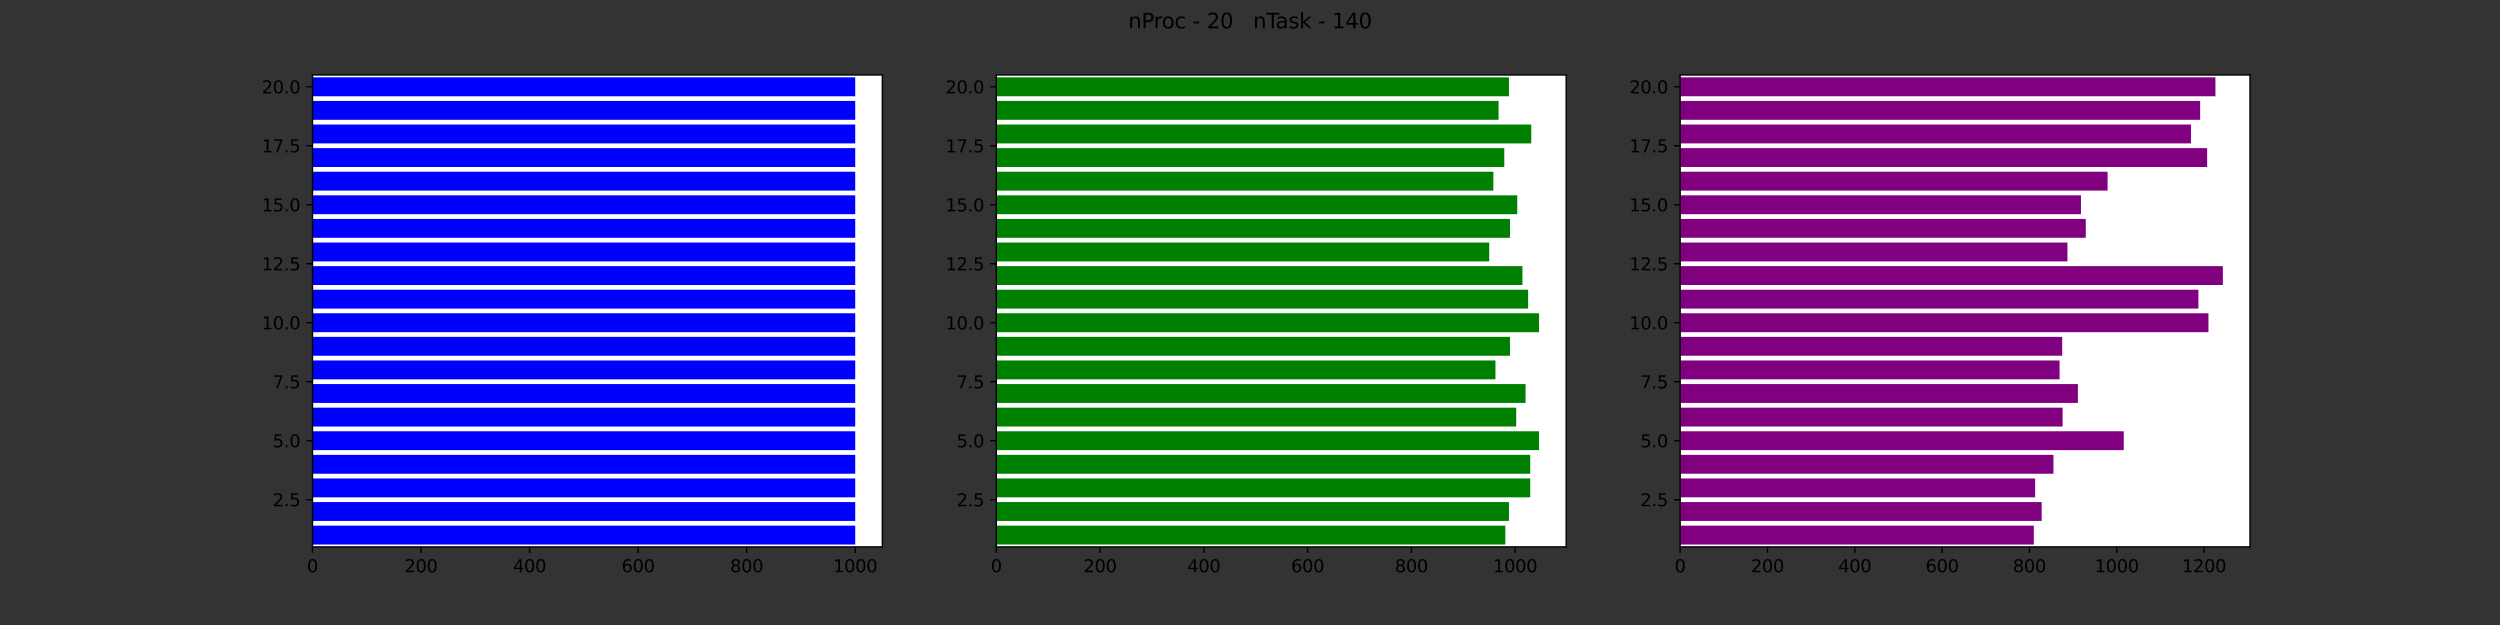 <?xml version="1.0" encoding="utf-8" standalone="no"?>
<!DOCTYPE svg PUBLIC "-//W3C//DTD SVG 1.1//EN"
  "http://www.w3.org/Graphics/SVG/1.1/DTD/svg11.dtd">
<svg xmlns:xlink="http://www.w3.org/1999/xlink" width="1440pt" height="360pt" viewBox="0 0 1440 360" xmlns="http://www.w3.org/2000/svg" version="1.1">
 <rect x="0" y="0" width="1440" height="360" fill="#333333" stroke="none"/>
 <defs>
  <style type="text/css">*{stroke-linejoin: round; stroke-linecap: butt}</style>
 </defs>
 <g id="figure_1">
  <g id="patch_1">
   <path d="M 0 360 
L 1440 360 
L 1440 0 
L 0 0 
L 0 360 
z
" style="fill: none"/>
  </g>
  <g id="axes_1">
   <g id="patch_2">
    <path d="M 180 315 
L 508.235 315 
L 508.235 43.2 
L 180 43.2 
z
" style="fill: #ffffff"/>
   </g>
   <g id="patch_3">
    <path d="M 180 313.641 
L 492.605 313.641 
L 492.605 302.769 
L 180 302.769 
z
" clip-path="url(#p108e76c9d1)" style="fill: #0000ff"/>
   </g>
   <g id="patch_4">
    <path d="M 180 300.051 
L 492.605 300.051 
L 492.605 289.179 
L 180 289.179 
z
" clip-path="url(#p108e76c9d1)" style="fill: #0000ff"/>
   </g>
   <g id="patch_5">
    <path d="M 180 286.461 
L 492.605 286.461 
L 492.605 275.589 
L 180 275.589 
z
" clip-path="url(#p108e76c9d1)" style="fill: #0000ff"/>
   </g>
   <g id="patch_6">
    <path d="M 180 272.871 
L 492.605 272.871 
L 492.605 261.999 
L 180 261.999 
z
" clip-path="url(#p108e76c9d1)" style="fill: #0000ff"/>
   </g>
   <g id="patch_7">
    <path d="M 180 259.281 
L 492.605 259.281 
L 492.605 248.409 
L 180 248.409 
z
" clip-path="url(#p108e76c9d1)" style="fill: #0000ff"/>
   </g>
   <g id="patch_8">
    <path d="M 180 245.691 
L 492.605 245.691 
L 492.605 234.819 
L 180 234.819 
z
" clip-path="url(#p108e76c9d1)" style="fill: #0000ff"/>
   </g>
   <g id="patch_9">
    <path d="M 180 232.101 
L 492.605 232.101 
L 492.605 221.229 
L 180 221.229 
z
" clip-path="url(#p108e76c9d1)" style="fill: #0000ff"/>
   </g>
   <g id="patch_10">
    <path d="M 180 218.511 
L 492.605 218.511 
L 492.605 207.639 
L 180 207.639 
z
" clip-path="url(#p108e76c9d1)" style="fill: #0000ff"/>
   </g>
   <g id="patch_11">
    <path d="M 180 204.921 
L 492.605 204.921 
L 492.605 194.049 
L 180 194.049 
z
" clip-path="url(#p108e76c9d1)" style="fill: #0000ff"/>
   </g>
   <g id="patch_12">
    <path d="M 180 191.331 
L 492.605 191.331 
L 492.605 180.459 
L 180 180.459 
z
" clip-path="url(#p108e76c9d1)" style="fill: #0000ff"/>
   </g>
   <g id="patch_13">
    <path d="M 180 177.741 
L 492.605 177.741 
L 492.605 166.869 
L 180 166.869 
z
" clip-path="url(#p108e76c9d1)" style="fill: #0000ff"/>
   </g>
   <g id="patch_14">
    <path d="M 180 164.151 
L 492.605 164.151 
L 492.605 153.279 
L 180 153.279 
z
" clip-path="url(#p108e76c9d1)" style="fill: #0000ff"/>
   </g>
   <g id="patch_15">
    <path d="M 180 150.561 
L 492.605 150.561 
L 492.605 139.689 
L 180 139.689 
z
" clip-path="url(#p108e76c9d1)" style="fill: #0000ff"/>
   </g>
   <g id="patch_16">
    <path d="M 180 136.971 
L 492.605 136.971 
L 492.605 126.099 
L 180 126.099 
z
" clip-path="url(#p108e76c9d1)" style="fill: #0000ff"/>
   </g>
   <g id="patch_17">
    <path d="M 180 123.381 
L 492.605 123.381 
L 492.605 112.509 
L 180 112.509 
z
" clip-path="url(#p108e76c9d1)" style="fill: #0000ff"/>
   </g>
   <g id="patch_18">
    <path d="M 180 109.791 
L 492.605 109.791 
L 492.605 98.919 
L 180 98.919 
z
" clip-path="url(#p108e76c9d1)" style="fill: #0000ff"/>
   </g>
   <g id="patch_19">
    <path d="M 180 96.201 
L 492.605 96.201 
L 492.605 85.329 
L 180 85.329 
z
" clip-path="url(#p108e76c9d1)" style="fill: #0000ff"/>
   </g>
   <g id="patch_20">
    <path d="M 180 82.611 
L 492.605 82.611 
L 492.605 71.739 
L 180 71.739 
z
" clip-path="url(#p108e76c9d1)" style="fill: #0000ff"/>
   </g>
   <g id="patch_21">
    <path d="M 180 69.021 
L 492.605 69.021 
L 492.605 58.149 
L 180 58.149 
z
" clip-path="url(#p108e76c9d1)" style="fill: #0000ff"/>
   </g>
   <g id="patch_22">
    <path d="M 180 55.431 
L 492.605 55.431 
L 492.605 44.559 
L 180 44.559 
z
" clip-path="url(#p108e76c9d1)" style="fill: #0000ff"/>
   </g>
   <g id="matplotlib.axis_1">
    <g id="xtick_1">
     <g id="line2d_1">
      <defs>
       <path id="m601b8e61b2" d="M 0 0 
L 0 3.5 
" style="stroke: #000000; stroke-width: 0.8"/>
      </defs>
      <g>
       <use xlink:href="#m601b8e61b2" x="180" y="315" style="stroke: #000000; stroke-width: 0.8"/>
      </g>
     </g>
     <g id="text_1">
      <!-- 0 -->
      <g transform="translate(176.819 329.598)scale(0.1 -0.1)">
       <defs>
        <path id="DejaVuSans-30" d="M 2034 4250 
Q 1547 4250 1301 3770 
Q 1056 3291 1056 2328 
Q 1056 1369 1301 889 
Q 1547 409 2034 409 
Q 2525 409 2770 889 
Q 3016 1369 3016 2328 
Q 3016 3291 2770 3770 
Q 2525 4250 2034 4250 
z
M 2034 4750 
Q 2819 4750 3233 4129 
Q 3647 3509 3647 2328 
Q 3647 1150 3233 529 
Q 2819 -91 2034 -91 
Q 1250 -91 836 529 
Q 422 1150 422 2328 
Q 422 3509 836 4129 
Q 1250 4750 2034 4750 
z
" transform="scale(0.016)"/>
       </defs>
       <use xlink:href="#DejaVuSans-30"/>
      </g>
     </g>
    </g>
    <g id="xtick_2">
     <g id="line2d_2">
      <g>
       <use xlink:href="#m601b8e61b2" x="242.521" y="315" style="stroke: #000000; stroke-width: 0.8"/>
      </g>
     </g>
     <g id="text_2">
      <!-- 200 -->
      <g transform="translate(232.977 329.598)scale(0.1 -0.1)">
       <defs>
        <path id="DejaVuSans-32" d="M 1228 531 
L 3431 531 
L 3431 0 
L 469 0 
L 469 531 
Q 828 903 1448 1529 
Q 2069 2156 2228 2338 
Q 2531 2678 2651 2914 
Q 2772 3150 2772 3378 
Q 2772 3750 2511 3984 
Q 2250 4219 1831 4219 
Q 1534 4219 1204 4116 
Q 875 4013 500 3803 
L 500 4441 
Q 881 4594 1212 4672 
Q 1544 4750 1819 4750 
Q 2544 4750 2975 4387 
Q 3406 4025 3406 3419 
Q 3406 3131 3298 2873 
Q 3191 2616 2906 2266 
Q 2828 2175 2409 1742 
Q 1991 1309 1228 531 
z
" transform="scale(0.016)"/>
       </defs>
       <use xlink:href="#DejaVuSans-32"/>
       <use xlink:href="#DejaVuSans-30" x="63.623"/>
       <use xlink:href="#DejaVuSans-30" x="127.246"/>
      </g>
     </g>
    </g>
    <g id="xtick_3">
     <g id="line2d_3">
      <g>
       <use xlink:href="#m601b8e61b2" x="305.042" y="315" style="stroke: #000000; stroke-width: 0.8"/>
      </g>
     </g>
     <g id="text_3">
      <!-- 400 -->
      <g transform="translate(295.498 329.598)scale(0.1 -0.1)">
       <defs>
        <path id="DejaVuSans-34" d="M 2419 4116 
L 825 1625 
L 2419 1625 
L 2419 4116 
z
M 2253 4666 
L 3047 4666 
L 3047 1625 
L 3713 1625 
L 3713 1100 
L 3047 1100 
L 3047 0 
L 2419 0 
L 2419 1100 
L 313 1100 
L 313 1709 
L 2253 4666 
z
" transform="scale(0.016)"/>
       </defs>
       <use xlink:href="#DejaVuSans-34"/>
       <use xlink:href="#DejaVuSans-30" x="63.623"/>
       <use xlink:href="#DejaVuSans-30" x="127.246"/>
      </g>
     </g>
    </g>
    <g id="xtick_4">
     <g id="line2d_4">
      <g>
       <use xlink:href="#m601b8e61b2" x="367.563" y="315" style="stroke: #000000; stroke-width: 0.8"/>
      </g>
     </g>
     <g id="text_4">
      <!-- 600 -->
      <g transform="translate(358.019 329.598)scale(0.1 -0.1)">
       <defs>
        <path id="DejaVuSans-36" d="M 2113 2584 
Q 1688 2584 1439 2293 
Q 1191 2003 1191 1497 
Q 1191 994 1439 701 
Q 1688 409 2113 409 
Q 2538 409 2786 701 
Q 3034 994 3034 1497 
Q 3034 2003 2786 2293 
Q 2538 2584 2113 2584 
z
M 3366 4563 
L 3366 3988 
Q 3128 4100 2886 4159 
Q 2644 4219 2406 4219 
Q 1781 4219 1451 3797 
Q 1122 3375 1075 2522 
Q 1259 2794 1537 2939 
Q 1816 3084 2150 3084 
Q 2853 3084 3261 2657 
Q 3669 2231 3669 1497 
Q 3669 778 3244 343 
Q 2819 -91 2113 -91 
Q 1303 -91 875 529 
Q 447 1150 447 2328 
Q 447 3434 972 4092 
Q 1497 4750 2381 4750 
Q 2619 4750 2861 4703 
Q 3103 4656 3366 4563 
z
" transform="scale(0.016)"/>
       </defs>
       <use xlink:href="#DejaVuSans-36"/>
       <use xlink:href="#DejaVuSans-30" x="63.623"/>
       <use xlink:href="#DejaVuSans-30" x="127.246"/>
      </g>
     </g>
    </g>
    <g id="xtick_5">
     <g id="line2d_5">
      <g>
       <use xlink:href="#m601b8e61b2" x="430.084" y="315" style="stroke: #000000; stroke-width: 0.8"/>
      </g>
     </g>
     <g id="text_5">
      <!-- 800 -->
      <g transform="translate(420.54 329.598)scale(0.1 -0.1)">
       <defs>
        <path id="DejaVuSans-38" d="M 2034 2216 
Q 1584 2216 1326 1975 
Q 1069 1734 1069 1313 
Q 1069 891 1326 650 
Q 1584 409 2034 409 
Q 2484 409 2743 651 
Q 3003 894 3003 1313 
Q 3003 1734 2745 1975 
Q 2488 2216 2034 2216 
z
M 1403 2484 
Q 997 2584 770 2862 
Q 544 3141 544 3541 
Q 544 4100 942 4425 
Q 1341 4750 2034 4750 
Q 2731 4750 3128 4425 
Q 3525 4100 3525 3541 
Q 3525 3141 3298 2862 
Q 3072 2584 2669 2484 
Q 3125 2378 3379 2068 
Q 3634 1759 3634 1313 
Q 3634 634 3220 271 
Q 2806 -91 2034 -91 
Q 1263 -91 848 271 
Q 434 634 434 1313 
Q 434 1759 690 2068 
Q 947 2378 1403 2484 
z
M 1172 3481 
Q 1172 3119 1398 2916 
Q 1625 2713 2034 2713 
Q 2441 2713 2670 2916 
Q 2900 3119 2900 3481 
Q 2900 3844 2670 4047 
Q 2441 4250 2034 4250 
Q 1625 4250 1398 4047 
Q 1172 3844 1172 3481 
z
" transform="scale(0.016)"/>
       </defs>
       <use xlink:href="#DejaVuSans-38"/>
       <use xlink:href="#DejaVuSans-30" x="63.623"/>
       <use xlink:href="#DejaVuSans-30" x="127.246"/>
      </g>
     </g>
    </g>
    <g id="xtick_6">
     <g id="line2d_6">
      <g>
       <use xlink:href="#m601b8e61b2" x="492.605" y="315" style="stroke: #000000; stroke-width: 0.8"/>
      </g>
     </g>
     <g id="text_6">
      <!-- 1000 -->
      <g transform="translate(479.88 329.598)scale(0.1 -0.1)">
       <defs>
        <path id="DejaVuSans-31" d="M 794 531 
L 1825 531 
L 1825 4091 
L 703 3866 
L 703 4441 
L 1819 4666 
L 2450 4666 
L 2450 531 
L 3481 531 
L 3481 0 
L 794 0 
L 794 531 
z
" transform="scale(0.016)"/>
       </defs>
       <use xlink:href="#DejaVuSans-31"/>
       <use xlink:href="#DejaVuSans-30" x="63.623"/>
       <use xlink:href="#DejaVuSans-30" x="127.246"/>
       <use xlink:href="#DejaVuSans-30" x="190.869"/>
      </g>
     </g>
    </g>
   </g>
   <g id="matplotlib.axis_2">
    <g id="ytick_1">
     <g id="line2d_7">
      <defs>
       <path id="mb055f9267c" d="M 0 0 
L -3.5 0 
" style="stroke: #000000; stroke-width: 0.8"/>
      </defs>
      <g>
       <use xlink:href="#mb055f9267c" x="180" y="287.82" style="stroke: #000000; stroke-width: 0.8"/>
      </g>
     </g>
     <g id="text_7">
      <!-- 2.5 -->
      <g transform="translate(157.097 291.619)scale(0.1 -0.1)">
       <defs>
        <path id="DejaVuSans-2e" d="M 684 794 
L 1344 794 
L 1344 0 
L 684 0 
L 684 794 
z
" transform="scale(0.016)"/>
        <path id="DejaVuSans-35" d="M 691 4666 
L 3169 4666 
L 3169 4134 
L 1269 4134 
L 1269 2991 
Q 1406 3038 1543 3061 
Q 1681 3084 1819 3084 
Q 2600 3084 3056 2656 
Q 3513 2228 3513 1497 
Q 3513 744 3044 326 
Q 2575 -91 1722 -91 
Q 1428 -91 1123 -41 
Q 819 9 494 109 
L 494 744 
Q 775 591 1075 516 
Q 1375 441 1709 441 
Q 2250 441 2565 725 
Q 2881 1009 2881 1497 
Q 2881 1984 2565 2268 
Q 2250 2553 1709 2553 
Q 1456 2553 1204 2497 
Q 953 2441 691 2322 
L 691 4666 
z
" transform="scale(0.016)"/>
       </defs>
       <use xlink:href="#DejaVuSans-32"/>
       <use xlink:href="#DejaVuSans-2e" x="63.623"/>
       <use xlink:href="#DejaVuSans-35" x="95.41"/>
      </g>
     </g>
    </g>
    <g id="ytick_2">
     <g id="line2d_8">
      <g>
       <use xlink:href="#mb055f9267c" x="180" y="253.845" style="stroke: #000000; stroke-width: 0.8"/>
      </g>
     </g>
     <g id="text_8">
      <!-- 5.0 -->
      <g transform="translate(157.097 257.644)scale(0.1 -0.1)">
       <use xlink:href="#DejaVuSans-35"/>
       <use xlink:href="#DejaVuSans-2e" x="63.623"/>
       <use xlink:href="#DejaVuSans-30" x="95.41"/>
      </g>
     </g>
    </g>
    <g id="ytick_3">
     <g id="line2d_9">
      <g>
       <use xlink:href="#mb055f9267c" x="180" y="219.87" style="stroke: #000000; stroke-width: 0.8"/>
      </g>
     </g>
     <g id="text_9">
      <!-- 7.5 -->
      <g transform="translate(157.097 223.669)scale(0.1 -0.1)">
       <defs>
        <path id="DejaVuSans-37" d="M 525 4666 
L 3525 4666 
L 3525 4397 
L 1831 0 
L 1172 0 
L 2766 4134 
L 525 4134 
L 525 4666 
z
" transform="scale(0.016)"/>
       </defs>
       <use xlink:href="#DejaVuSans-37"/>
       <use xlink:href="#DejaVuSans-2e" x="63.623"/>
       <use xlink:href="#DejaVuSans-35" x="95.41"/>
      </g>
     </g>
    </g>
    <g id="ytick_4">
     <g id="line2d_10">
      <g>
       <use xlink:href="#mb055f9267c" x="180" y="185.895" style="stroke: #000000; stroke-width: 0.8"/>
      </g>
     </g>
     <g id="text_10">
      <!-- 10.0 -->
      <g transform="translate(150.734 189.694)scale(0.1 -0.1)">
       <use xlink:href="#DejaVuSans-31"/>
       <use xlink:href="#DejaVuSans-30" x="63.623"/>
       <use xlink:href="#DejaVuSans-2e" x="127.246"/>
       <use xlink:href="#DejaVuSans-30" x="159.033"/>
      </g>
     </g>
    </g>
    <g id="ytick_5">
     <g id="line2d_11">
      <g>
       <use xlink:href="#mb055f9267c" x="180" y="151.92" style="stroke: #000000; stroke-width: 0.8"/>
      </g>
     </g>
     <g id="text_11">
      <!-- 12.5 -->
      <g transform="translate(150.734 155.719)scale(0.1 -0.1)">
       <use xlink:href="#DejaVuSans-31"/>
       <use xlink:href="#DejaVuSans-32" x="63.623"/>
       <use xlink:href="#DejaVuSans-2e" x="127.246"/>
       <use xlink:href="#DejaVuSans-35" x="159.033"/>
      </g>
     </g>
    </g>
    <g id="ytick_6">
     <g id="line2d_12">
      <g>
       <use xlink:href="#mb055f9267c" x="180" y="117.945" style="stroke: #000000; stroke-width: 0.8"/>
      </g>
     </g>
     <g id="text_12">
      <!-- 15.0 -->
      <g transform="translate(150.734 121.744)scale(0.1 -0.1)">
       <use xlink:href="#DejaVuSans-31"/>
       <use xlink:href="#DejaVuSans-35" x="63.623"/>
       <use xlink:href="#DejaVuSans-2e" x="127.246"/>
       <use xlink:href="#DejaVuSans-30" x="159.033"/>
      </g>
     </g>
    </g>
    <g id="ytick_7">
     <g id="line2d_13">
      <g>
       <use xlink:href="#mb055f9267c" x="180" y="83.97" style="stroke: #000000; stroke-width: 0.8"/>
      </g>
     </g>
     <g id="text_13">
      <!-- 17.5 -->
      <g transform="translate(150.734 87.769)scale(0.1 -0.1)">
       <use xlink:href="#DejaVuSans-31"/>
       <use xlink:href="#DejaVuSans-37" x="63.623"/>
       <use xlink:href="#DejaVuSans-2e" x="127.246"/>
       <use xlink:href="#DejaVuSans-35" x="159.033"/>
      </g>
     </g>
    </g>
    <g id="ytick_8">
     <g id="line2d_14">
      <g>
       <use xlink:href="#mb055f9267c" x="180" y="49.995" style="stroke: #000000; stroke-width: 0.8"/>
      </g>
     </g>
     <g id="text_14">
      <!-- 20.0 -->
      <g transform="translate(150.734 53.794)scale(0.1 -0.1)">
       <use xlink:href="#DejaVuSans-32"/>
       <use xlink:href="#DejaVuSans-30" x="63.623"/>
       <use xlink:href="#DejaVuSans-2e" x="127.246"/>
       <use xlink:href="#DejaVuSans-30" x="159.033"/>
      </g>
     </g>
    </g>
   </g>
   <g id="patch_23">
    <path d="M 180 315 
L 180 43.2 
" style="fill: none; stroke: #000000; stroke-width: 0.8; stroke-linejoin: miter; stroke-linecap: square"/>
   </g>
   <g id="patch_24">
    <path d="M 508.235 315 
L 508.235 43.2 
" style="fill: none; stroke: #000000; stroke-width: 0.8; stroke-linejoin: miter; stroke-linecap: square"/>
   </g>
   <g id="patch_25">
    <path d="M 180 315 
L 508.235 315 
" style="fill: none; stroke: #000000; stroke-width: 0.8; stroke-linejoin: miter; stroke-linecap: square"/>
   </g>
   <g id="patch_26">
    <path d="M 180 43.2 
L 508.235 43.2 
" style="fill: none; stroke: #000000; stroke-width: 0.8; stroke-linejoin: miter; stroke-linecap: square"/>
   </g>
  </g>
  <g id="axes_2">
   <g id="patch_27">
    <path d="M 573.882 315 
L 902.118 315 
L 902.118 43.2 
L 573.882 43.2 
z
" style="fill: #ffffff"/>
   </g>
   <g id="patch_28">
    <path d="M 573.882 313.641 
L 867.062 313.641 
L 867.062 302.769 
L 573.882 302.769 
z
" clip-path="url(#p5302ba7c7d)" style="fill: #008000"/>
   </g>
   <g id="patch_29">
    <path d="M 573.882 300.051 
L 869.154 300.051 
L 869.154 289.179 
L 573.882 289.179 
z
" clip-path="url(#p5302ba7c7d)" style="fill: #008000"/>
   </g>
   <g id="patch_30">
    <path d="M 573.882 286.461 
L 881.407 286.461 
L 881.407 275.589 
L 573.882 275.589 
z
" clip-path="url(#p5302ba7c7d)" style="fill: #008000"/>
   </g>
   <g id="patch_31">
    <path d="M 573.882 272.871 
L 881.407 272.871 
L 881.407 261.999 
L 573.882 261.999 
z
" clip-path="url(#p5302ba7c7d)" style="fill: #008000"/>
   </g>
   <g id="patch_32">
    <path d="M 573.882 259.281 
L 886.487 259.281 
L 886.487 248.409 
L 573.882 248.409 
z
" clip-path="url(#p5302ba7c7d)" style="fill: #008000"/>
   </g>
   <g id="patch_33">
    <path d="M 573.882 245.691 
L 873.338 245.691 
L 873.338 234.819 
L 573.882 234.819 
z
" clip-path="url(#p5302ba7c7d)" style="fill: #008000"/>
   </g>
   <g id="patch_34">
    <path d="M 573.882 232.101 
L 878.717 232.101 
L 878.717 221.229 
L 573.882 221.229 
z
" clip-path="url(#p5302ba7c7d)" style="fill: #008000"/>
   </g>
   <g id="patch_35">
    <path d="M 573.882 218.511 
L 861.383 218.511 
L 861.383 207.639 
L 573.882 207.639 
z
" clip-path="url(#p5302ba7c7d)" style="fill: #008000"/>
   </g>
   <g id="patch_36">
    <path d="M 573.882 204.921 
L 869.751 204.921 
L 869.751 194.049 
L 573.882 194.049 
z
" clip-path="url(#p5302ba7c7d)" style="fill: #008000"/>
   </g>
   <g id="patch_37">
    <path d="M 573.882 191.331 
L 886.487 191.331 
L 886.487 180.459 
L 573.882 180.459 
z
" clip-path="url(#p5302ba7c7d)" style="fill: #008000"/>
   </g>
   <g id="patch_38">
    <path d="M 573.882 177.741 
L 880.211 177.741 
L 880.211 166.869 
L 573.882 166.869 
z
" clip-path="url(#p5302ba7c7d)" style="fill: #008000"/>
   </g>
   <g id="patch_39">
    <path d="M 573.882 164.151 
L 876.924 164.151 
L 876.924 153.279 
L 573.882 153.279 
z
" clip-path="url(#p5302ba7c7d)" style="fill: #008000"/>
   </g>
   <g id="patch_40">
    <path d="M 573.882 150.561 
L 857.797 150.561 
L 857.797 139.689 
L 573.882 139.689 
z
" clip-path="url(#p5302ba7c7d)" style="fill: #008000"/>
   </g>
   <g id="patch_41">
    <path d="M 573.882 136.971 
L 869.751 136.971 
L 869.751 126.099 
L 573.882 126.099 
z
" clip-path="url(#p5302ba7c7d)" style="fill: #008000"/>
   </g>
   <g id="patch_42">
    <path d="M 573.882 123.381 
L 873.935 123.381 
L 873.935 112.509 
L 573.882 112.509 
z
" clip-path="url(#p5302ba7c7d)" style="fill: #008000"/>
   </g>
   <g id="patch_43">
    <path d="M 573.882 109.791 
L 860.188 109.791 
L 860.188 98.919 
L 573.882 98.919 
z
" clip-path="url(#p5302ba7c7d)" style="fill: #008000"/>
   </g>
   <g id="patch_44">
    <path d="M 573.882 96.201 
L 866.464 96.201 
L 866.464 85.329 
L 573.882 85.329 
z
" clip-path="url(#p5302ba7c7d)" style="fill: #008000"/>
   </g>
   <g id="patch_45">
    <path d="M 573.882 82.611 
L 882.005 82.611 
L 882.005 71.739 
L 573.882 71.739 
z
" clip-path="url(#p5302ba7c7d)" style="fill: #008000"/>
   </g>
   <g id="patch_46">
    <path d="M 573.882 69.021 
L 863.177 69.021 
L 863.177 58.149 
L 573.882 58.149 
z
" clip-path="url(#p5302ba7c7d)" style="fill: #008000"/>
   </g>
   <g id="patch_47">
    <path d="M 573.882 55.431 
L 869.154 55.431 
L 869.154 44.559 
L 573.882 44.559 
z
" clip-path="url(#p5302ba7c7d)" style="fill: #008000"/>
   </g>
   <g id="matplotlib.axis_3">
    <g id="xtick_7">
     <g id="line2d_15">
      <g>
       <use xlink:href="#m601b8e61b2" x="573.882" y="315" style="stroke: #000000; stroke-width: 0.8"/>
      </g>
     </g>
     <g id="text_15">
      <!-- 0 -->
      <g transform="translate(570.701 329.598)scale(0.1 -0.1)">
       <use xlink:href="#DejaVuSans-30"/>
      </g>
     </g>
    </g>
    <g id="xtick_8">
     <g id="line2d_16">
      <g>
       <use xlink:href="#m601b8e61b2" x="633.654" y="315" style="stroke: #000000; stroke-width: 0.8"/>
      </g>
     </g>
     <g id="text_16">
      <!-- 200 -->
      <g transform="translate(624.11 329.598)scale(0.1 -0.1)">
       <use xlink:href="#DejaVuSans-32"/>
       <use xlink:href="#DejaVuSans-30" x="63.623"/>
       <use xlink:href="#DejaVuSans-30" x="127.246"/>
      </g>
     </g>
    </g>
    <g id="xtick_9">
     <g id="line2d_17">
      <g>
       <use xlink:href="#m601b8e61b2" x="693.425" y="315" style="stroke: #000000; stroke-width: 0.8"/>
      </g>
     </g>
     <g id="text_17">
      <!-- 400 -->
      <g transform="translate(683.882 329.598)scale(0.1 -0.1)">
       <use xlink:href="#DejaVuSans-34"/>
       <use xlink:href="#DejaVuSans-30" x="63.623"/>
       <use xlink:href="#DejaVuSans-30" x="127.246"/>
      </g>
     </g>
    </g>
    <g id="xtick_10">
     <g id="line2d_18">
      <g>
       <use xlink:href="#m601b8e61b2" x="753.197" y="315" style="stroke: #000000; stroke-width: 0.8"/>
      </g>
     </g>
     <g id="text_18">
      <!-- 600 -->
      <g transform="translate(743.653 329.598)scale(0.1 -0.1)">
       <use xlink:href="#DejaVuSans-36"/>
       <use xlink:href="#DejaVuSans-30" x="63.623"/>
       <use xlink:href="#DejaVuSans-30" x="127.246"/>
      </g>
     </g>
    </g>
    <g id="xtick_11">
     <g id="line2d_19">
      <g>
       <use xlink:href="#m601b8e61b2" x="812.968" y="315" style="stroke: #000000; stroke-width: 0.8"/>
      </g>
     </g>
     <g id="text_19">
      <!-- 800 -->
      <g transform="translate(803.425 329.598)scale(0.1 -0.1)">
       <use xlink:href="#DejaVuSans-38"/>
       <use xlink:href="#DejaVuSans-30" x="63.623"/>
       <use xlink:href="#DejaVuSans-30" x="127.246"/>
      </g>
     </g>
    </g>
    <g id="xtick_12">
     <g id="line2d_20">
      <g>
       <use xlink:href="#m601b8e61b2" x="872.74" y="315" style="stroke: #000000; stroke-width: 0.8"/>
      </g>
     </g>
     <g id="text_20">
      <!-- 1000 -->
      <g transform="translate(860.015 329.598)scale(0.1 -0.1)">
       <use xlink:href="#DejaVuSans-31"/>
       <use xlink:href="#DejaVuSans-30" x="63.623"/>
       <use xlink:href="#DejaVuSans-30" x="127.246"/>
       <use xlink:href="#DejaVuSans-30" x="190.869"/>
      </g>
     </g>
    </g>
   </g>
   <g id="matplotlib.axis_4">
    <g id="ytick_9">
     <g id="line2d_21">
      <g>
       <use xlink:href="#mb055f9267c" x="573.882" y="287.82" style="stroke: #000000; stroke-width: 0.8"/>
      </g>
     </g>
     <g id="text_21">
      <!-- 2.5 -->
      <g transform="translate(550.979 291.619)scale(0.1 -0.1)">
       <use xlink:href="#DejaVuSans-32"/>
       <use xlink:href="#DejaVuSans-2e" x="63.623"/>
       <use xlink:href="#DejaVuSans-35" x="95.41"/>
      </g>
     </g>
    </g>
    <g id="ytick_10">
     <g id="line2d_22">
      <g>
       <use xlink:href="#mb055f9267c" x="573.882" y="253.845" style="stroke: #000000; stroke-width: 0.8"/>
      </g>
     </g>
     <g id="text_22">
      <!-- 5.0 -->
      <g transform="translate(550.979 257.644)scale(0.1 -0.1)">
       <use xlink:href="#DejaVuSans-35"/>
       <use xlink:href="#DejaVuSans-2e" x="63.623"/>
       <use xlink:href="#DejaVuSans-30" x="95.41"/>
      </g>
     </g>
    </g>
    <g id="ytick_11">
     <g id="line2d_23">
      <g>
       <use xlink:href="#mb055f9267c" x="573.882" y="219.87" style="stroke: #000000; stroke-width: 0.8"/>
      </g>
     </g>
     <g id="text_23">
      <!-- 7.5 -->
      <g transform="translate(550.979 223.669)scale(0.1 -0.1)">
       <use xlink:href="#DejaVuSans-37"/>
       <use xlink:href="#DejaVuSans-2e" x="63.623"/>
       <use xlink:href="#DejaVuSans-35" x="95.41"/>
      </g>
     </g>
    </g>
    <g id="ytick_12">
     <g id="line2d_24">
      <g>
       <use xlink:href="#mb055f9267c" x="573.882" y="185.895" style="stroke: #000000; stroke-width: 0.8"/>
      </g>
     </g>
     <g id="text_24">
      <!-- 10.0 -->
      <g transform="translate(544.617 189.694)scale(0.1 -0.1)">
       <use xlink:href="#DejaVuSans-31"/>
       <use xlink:href="#DejaVuSans-30" x="63.623"/>
       <use xlink:href="#DejaVuSans-2e" x="127.246"/>
       <use xlink:href="#DejaVuSans-30" x="159.033"/>
      </g>
     </g>
    </g>
    <g id="ytick_13">
     <g id="line2d_25">
      <g>
       <use xlink:href="#mb055f9267c" x="573.882" y="151.92" style="stroke: #000000; stroke-width: 0.8"/>
      </g>
     </g>
     <g id="text_25">
      <!-- 12.5 -->
      <g transform="translate(544.617 155.719)scale(0.1 -0.1)">
       <use xlink:href="#DejaVuSans-31"/>
       <use xlink:href="#DejaVuSans-32" x="63.623"/>
       <use xlink:href="#DejaVuSans-2e" x="127.246"/>
       <use xlink:href="#DejaVuSans-35" x="159.033"/>
      </g>
     </g>
    </g>
    <g id="ytick_14">
     <g id="line2d_26">
      <g>
       <use xlink:href="#mb055f9267c" x="573.882" y="117.945" style="stroke: #000000; stroke-width: 0.8"/>
      </g>
     </g>
     <g id="text_26">
      <!-- 15.0 -->
      <g transform="translate(544.617 121.744)scale(0.1 -0.1)">
       <use xlink:href="#DejaVuSans-31"/>
       <use xlink:href="#DejaVuSans-35" x="63.623"/>
       <use xlink:href="#DejaVuSans-2e" x="127.246"/>
       <use xlink:href="#DejaVuSans-30" x="159.033"/>
      </g>
     </g>
    </g>
    <g id="ytick_15">
     <g id="line2d_27">
      <g>
       <use xlink:href="#mb055f9267c" x="573.882" y="83.97" style="stroke: #000000; stroke-width: 0.8"/>
      </g>
     </g>
     <g id="text_27">
      <!-- 17.5 -->
      <g transform="translate(544.617 87.769)scale(0.1 -0.1)">
       <use xlink:href="#DejaVuSans-31"/>
       <use xlink:href="#DejaVuSans-37" x="63.623"/>
       <use xlink:href="#DejaVuSans-2e" x="127.246"/>
       <use xlink:href="#DejaVuSans-35" x="159.033"/>
      </g>
     </g>
    </g>
    <g id="ytick_16">
     <g id="line2d_28">
      <g>
       <use xlink:href="#mb055f9267c" x="573.882" y="49.995" style="stroke: #000000; stroke-width: 0.8"/>
      </g>
     </g>
     <g id="text_28">
      <!-- 20.0 -->
      <g transform="translate(544.617 53.794)scale(0.1 -0.1)">
       <use xlink:href="#DejaVuSans-32"/>
       <use xlink:href="#DejaVuSans-30" x="63.623"/>
       <use xlink:href="#DejaVuSans-2e" x="127.246"/>
       <use xlink:href="#DejaVuSans-30" x="159.033"/>
      </g>
     </g>
    </g>
   </g>
   <g id="patch_48">
    <path d="M 573.882 315 
L 573.882 43.2 
" style="fill: none; stroke: #000000; stroke-width: 0.8; stroke-linejoin: miter; stroke-linecap: square"/>
   </g>
   <g id="patch_49">
    <path d="M 902.118 315 
L 902.118 43.2 
" style="fill: none; stroke: #000000; stroke-width: 0.8; stroke-linejoin: miter; stroke-linecap: square"/>
   </g>
   <g id="patch_50">
    <path d="M 573.882 315 
L 902.118 315 
" style="fill: none; stroke: #000000; stroke-width: 0.8; stroke-linejoin: miter; stroke-linecap: square"/>
   </g>
   <g id="patch_51">
    <path d="M 573.882 43.2 
L 902.118 43.2 
" style="fill: none; stroke: #000000; stroke-width: 0.8; stroke-linejoin: miter; stroke-linecap: square"/>
   </g>
  </g>
  <g id="axes_3">
   <g id="patch_52">
    <path d="M 967.765 315 
L 1296 315 
L 1296 43.2 
L 967.765 43.2 
z
" style="fill: #ffffff"/>
   </g>
   <g id="patch_53">
    <path d="M 967.765 313.641 
L 1171.474 313.641 
L 1171.474 302.769 
L 967.765 302.769 
z
" clip-path="url(#p9fc660b0f9)" style="fill: #800080"/>
   </g>
   <g id="patch_54">
    <path d="M 967.765 300.051 
L 1176 300.051 
L 1176 289.179 
L 967.765 289.179 
z
" clip-path="url(#p9fc660b0f9)" style="fill: #800080"/>
   </g>
   <g id="patch_55">
    <path d="M 967.765 286.461 
L 1172.228 286.461 
L 1172.228 275.589 
L 967.765 275.589 
z
" clip-path="url(#p9fc660b0f9)" style="fill: #800080"/>
   </g>
   <g id="patch_56">
    <path d="M 967.765 272.871 
L 1182.791 272.871 
L 1182.791 261.999 
L 967.765 261.999 
z
" clip-path="url(#p9fc660b0f9)" style="fill: #800080"/>
   </g>
   <g id="patch_57">
    <path d="M 967.765 259.281 
L 1223.281 259.281 
L 1223.281 248.409 
L 967.765 248.409 
z
" clip-path="url(#p9fc660b0f9)" style="fill: #800080"/>
   </g>
   <g id="patch_58">
    <path d="M 967.765 245.691 
L 1188.072 245.691 
L 1188.072 234.819 
L 967.765 234.819 
z
" clip-path="url(#p9fc660b0f9)" style="fill: #800080"/>
   </g>
   <g id="patch_59">
    <path d="M 967.765 232.101 
L 1196.874 232.101 
L 1196.874 221.229 
L 967.765 221.229 
z
" clip-path="url(#p9fc660b0f9)" style="fill: #800080"/>
   </g>
   <g id="patch_60">
    <path d="M 967.765 218.511 
L 1186.312 218.511 
L 1186.312 207.639 
L 967.765 207.639 
z
" clip-path="url(#p9fc660b0f9)" style="fill: #800080"/>
   </g>
   <g id="patch_61">
    <path d="M 967.765 204.921 
L 1187.821 204.921 
L 1187.821 194.049 
L 967.765 194.049 
z
" clip-path="url(#p9fc660b0f9)" style="fill: #800080"/>
   </g>
   <g id="patch_62">
    <path d="M 967.765 191.331 
L 1272.07 191.331 
L 1272.07 180.459 
L 967.765 180.459 
z
" clip-path="url(#p9fc660b0f9)" style="fill: #800080"/>
   </g>
   <g id="patch_63">
    <path d="M 967.765 177.741 
L 1266.286 177.741 
L 1266.286 166.869 
L 967.765 166.869 
z
" clip-path="url(#p9fc660b0f9)" style="fill: #800080"/>
   </g>
   <g id="patch_64">
    <path d="M 967.765 164.151 
L 1280.37 164.151 
L 1280.37 153.279 
L 967.765 153.279 
z
" clip-path="url(#p9fc660b0f9)" style="fill: #800080"/>
   </g>
   <g id="patch_65">
    <path d="M 967.765 150.561 
L 1190.838 150.561 
L 1190.838 139.689 
L 967.765 139.689 
z
" clip-path="url(#p9fc660b0f9)" style="fill: #800080"/>
   </g>
   <g id="patch_66">
    <path d="M 967.765 136.971 
L 1201.401 136.971 
L 1201.401 126.099 
L 967.765 126.099 
z
" clip-path="url(#p9fc660b0f9)" style="fill: #800080"/>
   </g>
   <g id="patch_67">
    <path d="M 967.765 123.381 
L 1198.635 123.381 
L 1198.635 112.509 
L 967.765 112.509 
z
" clip-path="url(#p9fc660b0f9)" style="fill: #800080"/>
   </g>
   <g id="patch_68">
    <path d="M 967.765 109.791 
L 1213.976 109.791 
L 1213.976 98.919 
L 967.765 98.919 
z
" clip-path="url(#p9fc660b0f9)" style="fill: #800080"/>
   </g>
   <g id="patch_69">
    <path d="M 967.765 96.201 
L 1271.316 96.201 
L 1271.316 85.329 
L 967.765 85.329 
z
" clip-path="url(#p9fc660b0f9)" style="fill: #800080"/>
   </g>
   <g id="patch_70">
    <path d="M 967.765 82.611 
L 1262.011 82.611 
L 1262.011 71.739 
L 967.765 71.739 
z
" clip-path="url(#p9fc660b0f9)" style="fill: #800080"/>
   </g>
   <g id="patch_71">
    <path d="M 967.765 69.021 
L 1267.292 69.021 
L 1267.292 58.149 
L 967.765 58.149 
z
" clip-path="url(#p9fc660b0f9)" style="fill: #800080"/>
   </g>
   <g id="patch_72">
    <path d="M 967.765 55.431 
L 1276.094 55.431 
L 1276.094 44.559 
L 967.765 44.559 
z
" clip-path="url(#p9fc660b0f9)" style="fill: #800080"/>
   </g>
   <g id="matplotlib.axis_5">
    <g id="xtick_13">
     <g id="line2d_29">
      <g>
       <use xlink:href="#m601b8e61b2" x="967.765" y="315" style="stroke: #000000; stroke-width: 0.8"/>
      </g>
     </g>
     <g id="text_29">
      <!-- 0 -->
      <g transform="translate(964.583 329.598)scale(0.1 -0.1)">
       <use xlink:href="#DejaVuSans-30"/>
      </g>
     </g>
    </g>
    <g id="xtick_14">
     <g id="line2d_30">
      <g>
       <use xlink:href="#m601b8e61b2" x="1018.063" y="315" style="stroke: #000000; stroke-width: 0.8"/>
      </g>
     </g>
     <g id="text_30">
      <!-- 200 -->
      <g transform="translate(1008.519 329.598)scale(0.1 -0.1)">
       <use xlink:href="#DejaVuSans-32"/>
       <use xlink:href="#DejaVuSans-30" x="63.623"/>
       <use xlink:href="#DejaVuSans-30" x="127.246"/>
      </g>
     </g>
    </g>
    <g id="xtick_15">
     <g id="line2d_31">
      <g>
       <use xlink:href="#m601b8e61b2" x="1068.362" y="315" style="stroke: #000000; stroke-width: 0.8"/>
      </g>
     </g>
     <g id="text_31">
      <!-- 400 -->
      <g transform="translate(1058.818 329.598)scale(0.1 -0.1)">
       <use xlink:href="#DejaVuSans-34"/>
       <use xlink:href="#DejaVuSans-30" x="63.623"/>
       <use xlink:href="#DejaVuSans-30" x="127.246"/>
      </g>
     </g>
    </g>
    <g id="xtick_16">
     <g id="line2d_32">
      <g>
       <use xlink:href="#m601b8e61b2" x="1118.66" y="315" style="stroke: #000000; stroke-width: 0.8"/>
      </g>
     </g>
     <g id="text_32">
      <!-- 600 -->
      <g transform="translate(1109.116 329.598)scale(0.1 -0.1)">
       <use xlink:href="#DejaVuSans-36"/>
       <use xlink:href="#DejaVuSans-30" x="63.623"/>
       <use xlink:href="#DejaVuSans-30" x="127.246"/>
      </g>
     </g>
    </g>
    <g id="xtick_17">
     <g id="line2d_33">
      <g>
       <use xlink:href="#m601b8e61b2" x="1168.959" y="315" style="stroke: #000000; stroke-width: 0.8"/>
      </g>
     </g>
     <g id="text_33">
      <!-- 800 -->
      <g transform="translate(1159.415 329.598)scale(0.1 -0.1)">
       <use xlink:href="#DejaVuSans-38"/>
       <use xlink:href="#DejaVuSans-30" x="63.623"/>
       <use xlink:href="#DejaVuSans-30" x="127.246"/>
      </g>
     </g>
    </g>
    <g id="xtick_18">
     <g id="line2d_34">
      <g>
       <use xlink:href="#m601b8e61b2" x="1219.257" y="315" style="stroke: #000000; stroke-width: 0.8"/>
      </g>
     </g>
     <g id="text_34">
      <!-- 1000 -->
      <g transform="translate(1206.532 329.598)scale(0.1 -0.1)">
       <use xlink:href="#DejaVuSans-31"/>
       <use xlink:href="#DejaVuSans-30" x="63.623"/>
       <use xlink:href="#DejaVuSans-30" x="127.246"/>
       <use xlink:href="#DejaVuSans-30" x="190.869"/>
      </g>
     </g>
    </g>
    <g id="xtick_19">
     <g id="line2d_35">
      <g>
       <use xlink:href="#m601b8e61b2" x="1269.556" y="315" style="stroke: #000000; stroke-width: 0.8"/>
      </g>
     </g>
     <g id="text_35">
      <!-- 1200 -->
      <g transform="translate(1256.831 329.598)scale(0.1 -0.1)">
       <use xlink:href="#DejaVuSans-31"/>
       <use xlink:href="#DejaVuSans-32" x="63.623"/>
       <use xlink:href="#DejaVuSans-30" x="127.246"/>
       <use xlink:href="#DejaVuSans-30" x="190.869"/>
      </g>
     </g>
    </g>
   </g>
   <g id="matplotlib.axis_6">
    <g id="ytick_17">
     <g id="line2d_36">
      <g>
       <use xlink:href="#mb055f9267c" x="967.765" y="287.82" style="stroke: #000000; stroke-width: 0.8"/>
      </g>
     </g>
     <g id="text_36">
      <!-- 2.5 -->
      <g transform="translate(944.862 291.619)scale(0.1 -0.1)">
       <use xlink:href="#DejaVuSans-32"/>
       <use xlink:href="#DejaVuSans-2e" x="63.623"/>
       <use xlink:href="#DejaVuSans-35" x="95.41"/>
      </g>
     </g>
    </g>
    <g id="ytick_18">
     <g id="line2d_37">
      <g>
       <use xlink:href="#mb055f9267c" x="967.765" y="253.845" style="stroke: #000000; stroke-width: 0.8"/>
      </g>
     </g>
     <g id="text_37">
      <!-- 5.0 -->
      <g transform="translate(944.862 257.644)scale(0.1 -0.1)">
       <use xlink:href="#DejaVuSans-35"/>
       <use xlink:href="#DejaVuSans-2e" x="63.623"/>
       <use xlink:href="#DejaVuSans-30" x="95.41"/>
      </g>
     </g>
    </g>
    <g id="ytick_19">
     <g id="line2d_38">
      <g>
       <use xlink:href="#mb055f9267c" x="967.765" y="219.87" style="stroke: #000000; stroke-width: 0.8"/>
      </g>
     </g>
     <g id="text_38">
      <!-- 7.5 -->
      <g transform="translate(944.862 223.669)scale(0.1 -0.1)">
       <use xlink:href="#DejaVuSans-37"/>
       <use xlink:href="#DejaVuSans-2e" x="63.623"/>
       <use xlink:href="#DejaVuSans-35" x="95.41"/>
      </g>
     </g>
    </g>
    <g id="ytick_20">
     <g id="line2d_39">
      <g>
       <use xlink:href="#mb055f9267c" x="967.765" y="185.895" style="stroke: #000000; stroke-width: 0.8"/>
      </g>
     </g>
     <g id="text_39">
      <!-- 10.0 -->
      <g transform="translate(938.499 189.694)scale(0.1 -0.1)">
       <use xlink:href="#DejaVuSans-31"/>
       <use xlink:href="#DejaVuSans-30" x="63.623"/>
       <use xlink:href="#DejaVuSans-2e" x="127.246"/>
       <use xlink:href="#DejaVuSans-30" x="159.033"/>
      </g>
     </g>
    </g>
    <g id="ytick_21">
     <g id="line2d_40">
      <g>
       <use xlink:href="#mb055f9267c" x="967.765" y="151.92" style="stroke: #000000; stroke-width: 0.8"/>
      </g>
     </g>
     <g id="text_40">
      <!-- 12.5 -->
      <g transform="translate(938.499 155.719)scale(0.1 -0.1)">
       <use xlink:href="#DejaVuSans-31"/>
       <use xlink:href="#DejaVuSans-32" x="63.623"/>
       <use xlink:href="#DejaVuSans-2e" x="127.246"/>
       <use xlink:href="#DejaVuSans-35" x="159.033"/>
      </g>
     </g>
    </g>
    <g id="ytick_22">
     <g id="line2d_41">
      <g>
       <use xlink:href="#mb055f9267c" x="967.765" y="117.945" style="stroke: #000000; stroke-width: 0.8"/>
      </g>
     </g>
     <g id="text_41">
      <!-- 15.0 -->
      <g transform="translate(938.499 121.744)scale(0.1 -0.1)">
       <use xlink:href="#DejaVuSans-31"/>
       <use xlink:href="#DejaVuSans-35" x="63.623"/>
       <use xlink:href="#DejaVuSans-2e" x="127.246"/>
       <use xlink:href="#DejaVuSans-30" x="159.033"/>
      </g>
     </g>
    </g>
    <g id="ytick_23">
     <g id="line2d_42">
      <g>
       <use xlink:href="#mb055f9267c" x="967.765" y="83.97" style="stroke: #000000; stroke-width: 0.8"/>
      </g>
     </g>
     <g id="text_42">
      <!-- 17.5 -->
      <g transform="translate(938.499 87.769)scale(0.1 -0.1)">
       <use xlink:href="#DejaVuSans-31"/>
       <use xlink:href="#DejaVuSans-37" x="63.623"/>
       <use xlink:href="#DejaVuSans-2e" x="127.246"/>
       <use xlink:href="#DejaVuSans-35" x="159.033"/>
      </g>
     </g>
    </g>
    <g id="ytick_24">
     <g id="line2d_43">
      <g>
       <use xlink:href="#mb055f9267c" x="967.765" y="49.995" style="stroke: #000000; stroke-width: 0.8"/>
      </g>
     </g>
     <g id="text_43">
      <!-- 20.0 -->
      <g transform="translate(938.499 53.794)scale(0.1 -0.1)">
       <use xlink:href="#DejaVuSans-32"/>
       <use xlink:href="#DejaVuSans-30" x="63.623"/>
       <use xlink:href="#DejaVuSans-2e" x="127.246"/>
       <use xlink:href="#DejaVuSans-30" x="159.033"/>
      </g>
     </g>
    </g>
   </g>
   <g id="patch_73">
    <path d="M 967.765 315 
L 967.765 43.2 
" style="fill: none; stroke: #000000; stroke-width: 0.8; stroke-linejoin: miter; stroke-linecap: square"/>
   </g>
   <g id="patch_74">
    <path d="M 1296 315 
L 1296 43.2 
" style="fill: none; stroke: #000000; stroke-width: 0.8; stroke-linejoin: miter; stroke-linecap: square"/>
   </g>
   <g id="patch_75">
    <path d="M 967.765 315 
L 1296 315 
" style="fill: none; stroke: #000000; stroke-width: 0.8; stroke-linejoin: miter; stroke-linecap: square"/>
   </g>
   <g id="patch_76">
    <path d="M 967.765 43.2 
L 1296 43.2 
" style="fill: none; stroke: #000000; stroke-width: 0.8; stroke-linejoin: miter; stroke-linecap: square"/>
   </g>
  </g>
  <g id="text_44">
   <!-- nProc - 20   nTask - 140 -->
   <g transform="translate(649.864 16.318)scale(0.12 -0.12)">
    <defs>
     <path id="DejaVuSans-6e" d="M 3513 2113 
L 3513 0 
L 2938 0 
L 2938 2094 
Q 2938 2591 2744 2837 
Q 2550 3084 2163 3084 
Q 1697 3084 1428 2787 
Q 1159 2491 1159 1978 
L 1159 0 
L 581 0 
L 581 3500 
L 1159 3500 
L 1159 2956 
Q 1366 3272 1645 3428 
Q 1925 3584 2291 3584 
Q 2894 3584 3203 3211 
Q 3513 2838 3513 2113 
z
" transform="scale(0.016)"/>
     <path id="DejaVuSans-50" d="M 1259 4147 
L 1259 2394 
L 2053 2394 
Q 2494 2394 2734 2622 
Q 2975 2850 2975 3272 
Q 2975 3691 2734 3919 
Q 2494 4147 2053 4147 
L 1259 4147 
z
M 628 4666 
L 2053 4666 
Q 2838 4666 3239 4311 
Q 3641 3956 3641 3272 
Q 3641 2581 3239 2228 
Q 2838 1875 2053 1875 
L 1259 1875 
L 1259 0 
L 628 0 
L 628 4666 
z
" transform="scale(0.016)"/>
     <path id="DejaVuSans-72" d="M 2631 2963 
Q 2534 3019 2420 3045 
Q 2306 3072 2169 3072 
Q 1681 3072 1420 2755 
Q 1159 2438 1159 1844 
L 1159 0 
L 581 0 
L 581 3500 
L 1159 3500 
L 1159 2956 
Q 1341 3275 1631 3429 
Q 1922 3584 2338 3584 
Q 2397 3584 2469 3576 
Q 2541 3569 2628 3553 
L 2631 2963 
z
" transform="scale(0.016)"/>
     <path id="DejaVuSans-6f" d="M 1959 3097 
Q 1497 3097 1228 2736 
Q 959 2375 959 1747 
Q 959 1119 1226 758 
Q 1494 397 1959 397 
Q 2419 397 2687 759 
Q 2956 1122 2956 1747 
Q 2956 2369 2687 2733 
Q 2419 3097 1959 3097 
z
M 1959 3584 
Q 2709 3584 3137 3096 
Q 3566 2609 3566 1747 
Q 3566 888 3137 398 
Q 2709 -91 1959 -91 
Q 1206 -91 779 398 
Q 353 888 353 1747 
Q 353 2609 779 3096 
Q 1206 3584 1959 3584 
z
" transform="scale(0.016)"/>
     <path id="DejaVuSans-63" d="M 3122 3366 
L 3122 2828 
Q 2878 2963 2633 3030 
Q 2388 3097 2138 3097 
Q 1578 3097 1268 2742 
Q 959 2388 959 1747 
Q 959 1106 1268 751 
Q 1578 397 2138 397 
Q 2388 397 2633 464 
Q 2878 531 3122 666 
L 3122 134 
Q 2881 22 2623 -34 
Q 2366 -91 2075 -91 
Q 1284 -91 818 406 
Q 353 903 353 1747 
Q 353 2603 823 3093 
Q 1294 3584 2113 3584 
Q 2378 3584 2631 3529 
Q 2884 3475 3122 3366 
z
" transform="scale(0.016)"/>
     <path id="DejaVuSans-20" transform="scale(0.016)"/>
     <path id="DejaVuSans-2d" d="M 313 2009 
L 1997 2009 
L 1997 1497 
L 313 1497 
L 313 2009 
z
" transform="scale(0.016)"/>
     <path id="DejaVuSans-54" d="M -19 4666 
L 3928 4666 
L 3928 4134 
L 2272 4134 
L 2272 0 
L 1638 0 
L 1638 4134 
L -19 4134 
L -19 4666 
z
" transform="scale(0.016)"/>
     <path id="DejaVuSans-61" d="M 2194 1759 
Q 1497 1759 1228 1600 
Q 959 1441 959 1056 
Q 959 750 1161 570 
Q 1363 391 1709 391 
Q 2188 391 2477 730 
Q 2766 1069 2766 1631 
L 2766 1759 
L 2194 1759 
z
M 3341 1997 
L 3341 0 
L 2766 0 
L 2766 531 
Q 2569 213 2275 61 
Q 1981 -91 1556 -91 
Q 1019 -91 701 211 
Q 384 513 384 1019 
Q 384 1609 779 1909 
Q 1175 2209 1959 2209 
L 2766 2209 
L 2766 2266 
Q 2766 2663 2505 2880 
Q 2244 3097 1772 3097 
Q 1472 3097 1187 3025 
Q 903 2953 641 2809 
L 641 3341 
Q 956 3463 1253 3523 
Q 1550 3584 1831 3584 
Q 2591 3584 2966 3190 
Q 3341 2797 3341 1997 
z
" transform="scale(0.016)"/>
     <path id="DejaVuSans-73" d="M 2834 3397 
L 2834 2853 
Q 2591 2978 2328 3040 
Q 2066 3103 1784 3103 
Q 1356 3103 1142 2972 
Q 928 2841 928 2578 
Q 928 2378 1081 2264 
Q 1234 2150 1697 2047 
L 1894 2003 
Q 2506 1872 2764 1633 
Q 3022 1394 3022 966 
Q 3022 478 2636 193 
Q 2250 -91 1575 -91 
Q 1294 -91 989 -36 
Q 684 19 347 128 
L 347 722 
Q 666 556 975 473 
Q 1284 391 1588 391 
Q 1994 391 2212 530 
Q 2431 669 2431 922 
Q 2431 1156 2273 1281 
Q 2116 1406 1581 1522 
L 1381 1569 
Q 847 1681 609 1914 
Q 372 2147 372 2553 
Q 372 3047 722 3315 
Q 1072 3584 1716 3584 
Q 2034 3584 2315 3537 
Q 2597 3491 2834 3397 
z
" transform="scale(0.016)"/>
     <path id="DejaVuSans-6b" d="M 581 4863 
L 1159 4863 
L 1159 1991 
L 2875 3500 
L 3609 3500 
L 1753 1863 
L 3688 0 
L 2938 0 
L 1159 1709 
L 1159 0 
L 581 0 
L 581 4863 
z
" transform="scale(0.016)"/>
    </defs>
    <use xlink:href="#DejaVuSans-6e"/>
    <use xlink:href="#DejaVuSans-50" x="63.379"/>
    <use xlink:href="#DejaVuSans-72" x="121.932"/>
    <use xlink:href="#DejaVuSans-6f" x="160.795"/>
    <use xlink:href="#DejaVuSans-63" x="221.977"/>
    <use xlink:href="#DejaVuSans-20" x="276.957"/>
    <use xlink:href="#DejaVuSans-2d" x="308.744"/>
    <use xlink:href="#DejaVuSans-20" x="344.828"/>
    <use xlink:href="#DejaVuSans-32" x="376.615"/>
    <use xlink:href="#DejaVuSans-30" x="440.238"/>
    <use xlink:href="#DejaVuSans-20" x="503.861"/>
    <use xlink:href="#DejaVuSans-20" x="535.648"/>
    <use xlink:href="#DejaVuSans-20" x="567.436"/>
    <use xlink:href="#DejaVuSans-6e" x="599.223"/>
    <use xlink:href="#DejaVuSans-54" x="662.602"/>
    <use xlink:href="#DejaVuSans-61" x="707.186"/>
    <use xlink:href="#DejaVuSans-73" x="768.465"/>
    <use xlink:href="#DejaVuSans-6b" x="820.564"/>
    <use xlink:href="#DejaVuSans-20" x="878.475"/>
    <use xlink:href="#DejaVuSans-2d" x="910.262"/>
    <use xlink:href="#DejaVuSans-20" x="946.346"/>
    <use xlink:href="#DejaVuSans-31" x="978.133"/>
    <use xlink:href="#DejaVuSans-34" x="1041.756"/>
    <use xlink:href="#DejaVuSans-30" x="1105.379"/>
   </g>
  </g>
 </g>
 <defs>
  <clipPath id="p108e76c9d1">
   <rect x="180" y="43.2" width="328.235" height="271.8"/>
  </clipPath>
  <clipPath id="p5302ba7c7d">
   <rect x="573.882" y="43.2" width="328.235" height="271.8"/>
  </clipPath>
  <clipPath id="p9fc660b0f9">
   <rect x="967.765" y="43.2" width="328.235" height="271.8"/>
  </clipPath>
 </defs>
</svg>
